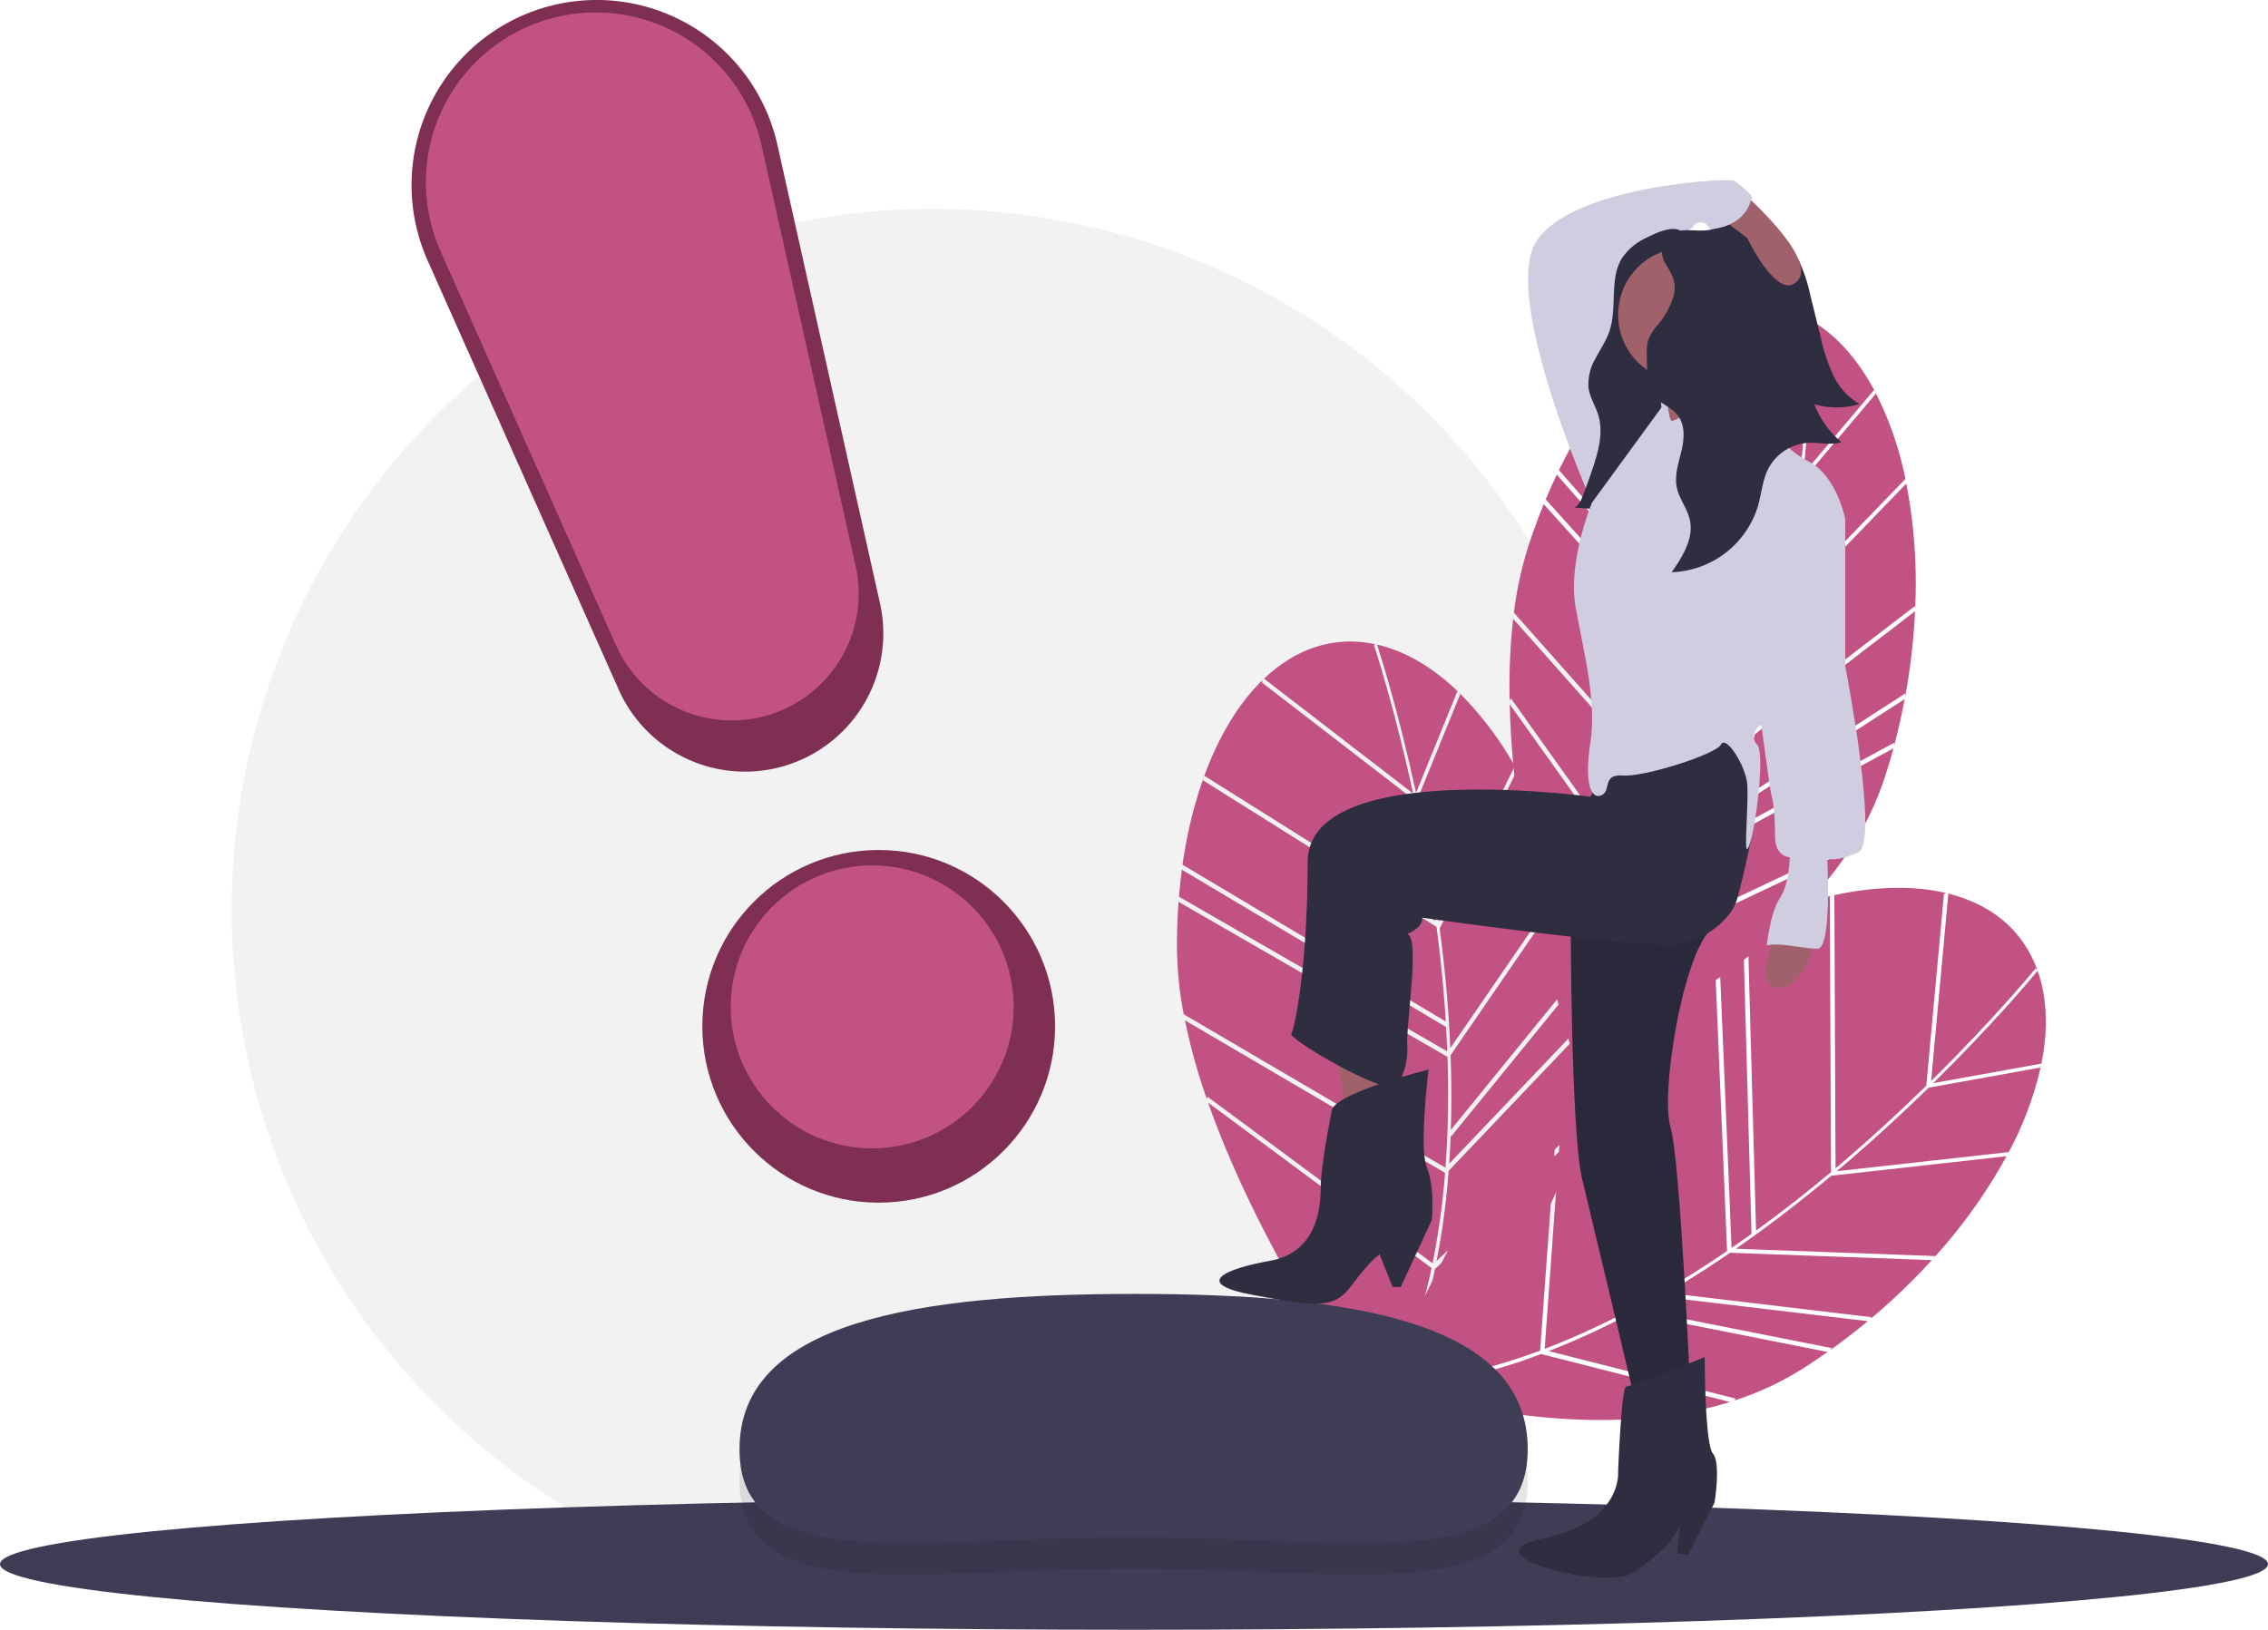 <svg xmlns="http://www.w3.org/2000/svg" width="579.739" height="416.654" viewBox="0 0 579.739 416.654">
  <defs>
    <style>
      .cls-1 {
        fill: #f2f2f2;
      }

      .cls-2 {
        fill: #c25283;
      }

      .cls-3 {
        fill: #6c63ff;
      }

      .cls-4 {
        fill: #3f3d56;
      }

      .cls-10, .cls-5 {
        opacity: 0.1;
      }

      .cls-6 {
        fill: #2f2e41;
      }

      .cls-7 {
        fill: #a0616a;
      }

      .cls-8 {
        fill: #d0cde1;
      }

      .cls-10, .cls-9 {
        fill: #7e3052;
      }
    </style>
  </defs>
  <g id="undraw_notify_88a4" transform="translate(0 -0.035)">
    <circle id="Ellipse_60" data-name="Ellipse 60" class="cls-1" cx="179.268" cy="179.268" r="179.268" transform="translate(59.232 53.435)"/>
    <path id="Path_267" data-name="Path 267" class="cls-2" d="M940.679,244.148l-18.7,22.174c-1.009,9.551-2.44,20.223-4.469,31.419l30.728-31.789.144.555a86.273,86.273,0,0,0-7.872-22.884Z" transform="translate(-461.208 -143.447)"/>
    <path id="Path_268" data-name="Path 268" class="cls-2" d="M926.365,248.208l18.117-21.479c-3.954-7.351-8.962-13.223-14.945-17.076-.311-.2-.625-.39-.938-.577C928.6,211.686,928.526,227.012,926.365,248.208Z" transform="translate(-465.423 -127.009)"/>
    <path id="Path_269" data-name="Path 269" class="cls-2" d="M930.277,404.709l.039.643q1.573-5.912,2.688-11.839l-44.561,28.771-.029-.293q-1.264,3.443-2.6,6.757Z" transform="translate(-446.128 -214.769)"/>
    <path id="Path_270" data-name="Path 270" class="cls-2" d="M944.123,319.744l.09.61a135.628,135.628,0,0,0-2.261-31.936l-31.313,32.395q-2.924,15.727-6.885,29.937Z" transform="translate(-454.664 -164.762)"/>
    <path id="Path_271" data-name="Path 271" class="cls-2" d="M819.191,244.779a113.247,113.247,0,0,0-11.956,19.444l51.61,58.914c2.125-8.263,3.838-16.276,5.217-23.749l-45.143-54.026Z" transform="translate(-408.738 -143.998)"/>
    <path id="Path_272" data-name="Path 272" class="cls-2" d="M800.279,290.483l.262-.591,53,58.8q.856-3.02,1.637-6.008l-51.8-59.131.266-.589Q801.886,286.6,800.279,290.483Z" transform="translate(-405.428 -162.169)"/>
    <path id="Path_273" data-name="Path 273" class="cls-2" d="M935.878,371.744l.063.629a161.957,161.957,0,0,0,2.5-21.69l-40.915,31.425q-2.7,9.46-5.839,18.167Z" transform="translate(-448.923 -194.39)"/>
    <path id="Path_274" data-name="Path 274" class="cls-2" d="M842,488.1A132.1,132.1,0,0,1,818.5,518.581c9.625-3.882,48.4-20.985,68.5-51.827Z" transform="translate(-414.1 -249.619)"/>
    <path id="Path_275" data-name="Path 275" class="cls-2" d="M784.039,354.407a156.69,156.69,0,0,0-.9,20.955l.323-.627,41.567,58.311a194.785,194.785,0,0,0,10.2-21Z" transform="translate(-397.25 -196.161)"/>
    <path id="Path_276" data-name="Path 276" class="cls-2" d="M900.24,244.252c2.332-22.933,2.207-38.913,2.2-39.143l.4-.161c-9.358-5.425-19.7-5.236-29.771-.414Z" transform="translate(-440.063 -123.118)"/>
    <path id="Path_277" data-name="Path 277" class="cls-2" d="M875.347,441.906c-.281.683-.56,1.37-.845,2.045a193.572,193.572,0,0,1-9.218,18.935l44.579-21.139.022.632a76.728,76.728,0,0,0,8.294-17.5q1.171-3.636,2.16-7.3Z" transform="translate(-436.358 -226.221)"/>
    <path id="Path_278" data-name="Path 278" class="cls-3" d="M875.52,280.537c2-11.07,3.408-21.617,4.4-31.057l-27.794-40.63.293-.555c-7.569,3.743-14.972,10.1-21.679,18.655Z" transform="translate(-419.924 -126.638)"/>
    <path id="Path_279" data-name="Path 279" class="cls-2" d="M824.471,453.937l-41.262-57.884c.994,41.959,15.321,86.739,16.245,89.587C809.362,476.766,817.609,465.856,824.471,453.937Z" transform="translate(-397.305 -215.978)"/>
    <path id="Path_280" data-name="Path 280" class="cls-2" d="M836.734,384.188l.043-.023a262.875,262.875,0,0,0,9.23-26.751l-53.129-58.947q-2.153,5.276-4,10.991a94.2,94.2,0,0,0-3.623,16.762Z" transform="translate(-398.278 -169.543)"/>
    <path id="Path_281" data-name="Path 281" class="cls-2" d="M994.693,572.8l-28.547,5.15c-6.869,6.712-14.778,14.019-23.481,21.348l43.942-4.885-.243.519a86.271,86.271,0,0,0,8.533-22.646Z" transform="translate(-473.178 -299.836)"/>
    <path id="Path_282" data-name="Path 282" class="cls-2" d="M989.756,554.778l27.653-4.988c1.643-8.184,1.532-15.9-.619-22.684-.112-.353-.233-.7-.355-1.043C1014.773,528.077,1004.939,539.832,989.756,554.778Z" transform="translate(-495.585 -277.839)"/>
    <path id="Path_283" data-name="Path 283" class="cls-2" d="M895.207,697.931l-.381.52q4.982-3.551,9.622-7.4l-52.67-6.262.164-.245q-3.17,1.845-6.312,3.547Z" transform="translate(-427.007 -353.246)"/>
    <path id="Path_284" data-name="Path 284" class="cls-2" d="M944.374,642.024l-.319.527a135.633,135.633,0,0,0,18.628-26.039L917.9,621.49q-12.283,10.248-24.4,18.666Z" transform="translate(-449.788 -320.877)"/>
    <path id="Path_285" data-name="Path 285" class="cls-2" d="M920.8,489.409a113.254,113.254,0,0,0-21.61,7.35l2.173,78.292c6.907-5.009,13.337-10.088,19.165-14.964l-.31-70.4Z" transform="translate(-452.491 -260.398)"/>
    <path id="Path_286" data-name="Path 286" class="cls-2" d="M883.987,507.574l.579-.288,3.314,79.093q2.585-1.78,5.093-3.583l-2.181-78.581.58-.284Q887.7,505.6,883.987,507.574Z" transform="translate(-445.258 -267.308)"/>
    <path id="Path_287" data-name="Path 287" class="cls-2" d="M912.233,680.05l-.353.524a161.955,161.955,0,0,0,15.76-15.11l-51.555-1.893Q867.976,669.139,860,673.84Z" transform="translate(-433.845 -343.269)"/>
    <path id="Path_288" data-name="Path 288" class="cls-2" d="M764.423,712.955a132.1,132.1,0,0,1-37.538,8.5c9.889,3.149,50.663,14.709,85.812,3.773Z" transform="translate(-370.505 -366.767)"/>
    <path id="Path_289" data-name="Path 289" class="cls-2" d="M818.847,545.049a156.683,156.683,0,0,0-14.06,15.564l.649-.277-5.177,71.422a194.821,194.821,0,0,0,21.25-9.668Z" transform="translate(-405.418 -286.873)"/>
    <path id="Path_290" data-name="Path 290" class="cls-2" d="M988.71,536.318c16.423-16.176,26.519-28.563,26.664-28.741l.408.129c-3.747-10.147-11.832-16.6-22.665-19.308Z" transform="translate(-495.088 -259.917)"/>
    <path id="Path_291" data-name="Path 291" class="cls-2" d="M823.345,692.962c-.652.347-1.305.7-1.956,1.036a193.524,193.524,0,0,1-19.177,8.7l47.817,12.152-.386.5a76.731,76.731,0,0,0,17.55-8.188q3.221-2.053,6.319-4.243Z" transform="translate(-406.348 -357.254)"/>
    <path id="Path_292" data-name="Path 292" class="cls-2" d="M941.831,557.294c8.6-7.252,16.413-14.475,23.2-21.11l4.508-49.02.58-.24c-8.217-1.945-17.975-1.769-28.6.541Z" transform="translate(-472.635 -258.58)"/>
    <path id="Path_293" data-name="Path 293" class="cls-2" d="M762.206,646.946l5.139-70.9c-26,32.951-43.524,76.577-44.628,79.36C736.009,654.892,749.319,651.749,762.206,646.946Z" transform="translate(-368.522 -301.623)"/>
    <path id="Path_294" data-name="Path 294" class="cls-2" d="M840.581,605.462l.047.009A262.88,262.88,0,0,0,864.8,590.754l-3.322-79.287q-5.023,2.69-10.091,5.914a94.2,94.2,0,0,0-13.482,10.6Z" transform="translate(-423.331 -270.894)"/>
    <path id="Path_295" data-name="Path 295" class="cls-2" d="M749.146,390.761,738.213,417.63c1.993,9.395,3.93,19.987,5.461,31.262l19.4-39.73.308.484a86.278,86.278,0,0,0-14.56-19.331Z" transform="translate(-375.896 -213.247)"/>
    <path id="Path_296" data-name="Path 296" class="cls-2" d="M728.488,404.874l10.59-26.027c-6.033-5.769-12.61-9.805-19.492-11.62-.358-.094-.715-.177-1.071-.259C719.328,369.449,723.992,384.048,728.488,404.874Z" transform="translate(-366.523 -202.138)"/>
    <path id="Path_297" data-name="Path 297" class="cls-2" d="M788.542,539.888l.236.6q-.332-6.109-1.1-12.091l-33.485,41.135-.119-.27q-.138,3.665-.383,7.23Z" transform="translate(-383.258 -278.95)"/>
    <path id="Path_298" data-name="Path 298" class="cls-2" d="M780.593,457.326l.274.552A135.634,135.634,0,0,0,768.846,428.2l-19.767,40.487q2.081,15.861,2.706,30.6Z" transform="translate(-381.066 -231.276)"/>
    <path id="Path_299" data-name="Path 299" class="cls-2" d="M629.03,432.012a113.249,113.249,0,0,0-5.36,22.187l67.293,40.076c-.533-8.515-1.381-16.665-2.379-24.2l-59.631-37.427Z" transform="translate(-321.393 -233.087)"/>
    <path id="Path_300" data-name="Path 300" class="cls-2" d="M621.825,483.734l.067-.643,68.579,39.541q-.12-3.137-.3-6.219L622.63,476.188l.071-.642Q622.152,479.541,621.825,483.734Z" transform="translate(-320.515 -253.802)"/>
    <path id="Path_301" data-name="Path 301" class="cls-2" d="M787.65,506.928l.254.579a161.965,161.965,0,0,0-4.326-21.4l-29.2,42.532q.361,9.83.063,19.082Z" transform="translate(-383.588 -258.827)"/>
    <path id="Path_302" data-name="Path 302" class="cls-2" d="M735.014,640.5a132.1,132.1,0,0,1-12.919,36.254c7.954-6.667,39.545-34.918,49.124-70.461Z" transform="translate(-368.226 -316.014)"/>
    <path id="Path_303" data-name="Path 303" class="cls-2" d="M624.847,550.225a156.669,156.669,0,0,0,5.62,20.208l.113-.7,57.555,42.607a194.8,194.8,0,0,0,3.21-23.124Z" transform="translate(-321.953 -289.336)"/>
    <path id="Path_304" data-name="Path 304" class="cls-2" d="M701.513,404.326c-4.871-22.531-9.929-37.69-10-37.907l.327-.275c-10.577-2.267-20.353,1.109-28.442,8.808Z" transform="translate(-340.296 -201.415)"/>
    <path id="Path_305" data-name="Path 305" class="cls-2" d="M750.624,590.034c-.056.736-.109,1.476-.172,2.206a193.522,193.522,0,0,1-2.914,20.857L783.4,579.215l.216.594A76.723,76.723,0,0,0,786.1,560.6q-.01-3.82-.2-7.609Z" transform="translate(-380.333 -290.654)"/>
    <path id="Path_306" data-name="Path 306" class="cls-2" d="M693.432,445.879c-1.522-11.146-3.44-21.612-5.411-30.9L649.03,384.933l.107-.618c-6.041,5.9-11.117,14.235-14.851,24.443Z" transform="translate(-326.445 -210.392)"/>
    <path id="Path_307" data-name="Path 307" class="cls-2" d="M693.246,632.65l-57.133-42.3c13.915,39.6,41.381,77.756,43.14,80.178C685.934,659.031,690.4,646.106,693.246,632.65Z" transform="translate(-327.314 -308.431)"/>
    <path id="Path_308" data-name="Path 308" class="cls-2" d="M689.561,560.387l.033-.035a262.888,262.888,0,0,0,.509-28.294l-68.748-39.638q-.417,5.683-.407,11.69a94.2,94.2,0,0,0,1.735,17.061Z" transform="translate(-320.098 -261.831)"/>
    <ellipse id="Ellipse_61" data-name="Ellipse 61" class="cls-4" cx="289.87" cy="16.774" rx="289.87" ry="16.774" transform="translate(0 383.142)"/>
    <path id="Path_309" data-name="Path 309" class="cls-5" d="M609.1,738.66c0,32.6-45.441,22.517-101.08,22.517s-100.4,10.084-100.4-22.517,45.435-39.691,101.074-39.691S609.1,706.06,609.1,738.66Z" transform="translate(-218.59 -360.112)"/>
    <path id="Path_310" data-name="Path 310" class="cls-4" d="M609.1,723.347c0,32.6-45.441,22.517-101.08,22.517s-100.4,10.084-100.4-22.517,45.435-39.691,101.074-39.691S609.1,690.746,609.1,723.347Z" transform="translate(-218.59 -352.826)"/>
    <path id="Path_311" data-name="Path 311" class="cls-6" d="M812.974,492.18s0,54.718,2.924,66.832,13.366,55.971,13.366,55.971l14.2-2.924s-2.506-58.06-5.012-66.414,2.924-42.605,10.025-50.124-3.342-12.113-3.342-12.113Z" transform="translate(-411.468 -257.543)"/>
    <path id="Path_312" data-name="Path 312" class="cls-5" d="M812.974,492.18s0,54.718,2.924,66.832,13.366,55.971,13.366,55.971l14.2-2.924s-2.506-58.06-5.012-66.414,2.924-42.605,10.025-50.124-3.342-12.113-3.342-12.113Z" transform="translate(-411.468 -257.543)"/>
    <path id="Path_313" data-name="Path 313" class="cls-6" d="M835.211,714.5s-18.8,7.519-20.049,7.519-2.089,21.72-2.089,21.72,1.253,12.949-19.214,17.126,16.29,13.366,22.973,8.772a55.564,55.564,0,0,0,9.607-7.936l2.506-4.177-.835,7.1,2.924.418,6.683-13.366s1.671-10.025-.418-12.531S835.211,714.5,835.211,714.5Z" transform="translate(-399.455 -367.502)"/>
    <path id="Path_314" data-name="Path 314" class="cls-7" d="M651.225,512.144l2.924,16.29,13.784-1.253-2.506-11.7Z" transform="translate(-309.868 -243.673)"/>
    <path id="Path_315" data-name="Path 315" class="cls-6" d="M755.634,418.419l-2.506,4.177s-72.262-10.025-72.262,16.708-3.342,42.605-4.177,43.858,21.72,14.619,26.733,13.784a17.417,17.417,0,0,0,2.924-10.442c-.418-5.848,3.341-27.568,0-28.821,0,0,4.177-1.671,3.759-4.177,0,0,58.9,8.354,66.414,6.683s12.531-7.1,13.784-10.442,3.937-16.376,3.937-16.376l-.6-22.052-6.683-7.936-10.025-1.253-15.455,9.607Z" transform="translate(-346.61 -218.868)"/>
    <path id="Path_316" data-name="Path 316" class="cls-7" d="M910.432,508.909s-5.848,13.366.835,13.366,9.189-11.7,9.189-11.7Z" transform="translate(-456.715 -269.677)"/>
    <path id="Path_317" data-name="Path 317" class="cls-8" d="M810.588,225.406,808.5,222.9s-23.391-52.63-14.2-66.832,49.288-16.29,50.541-15.455,5.012,3.759,4.595,4.595-8.772,2.924-5.848,7.936c0,0-4.177,1.253-5.012-.418s-3.342-2.089-4.177-.418-14.2,5.43-14.2,6.683-2.088,7.519-4.177,8.354.418,13.366,4.595,16.708,7.1,12.531,7.1,12.531l-2.089,18.8Z" transform="translate(-401.564 -94.358)"/>
    <path id="Path_318" data-name="Path 318" class="cls-6" d="M833.339,166.448a15.06,15.06,0,0,0-6.49,5.456c-3.084,5.239-1.114,12.406-3.025,18.3-.815,2.513-2.3,4.672-3.523,6.969a13.118,13.118,0,0,0-1.9,7.57c.315,2.6,1.843,4.8,2.564,7.294,1.242,4.292,0,8.946-1.405,13.177q-1.152,3.475-2.45,6.886c-.5,1.319-1.1,2.733-2.257,3.369l9.885.811c2.873.236,6.048.375,8.306-1.619a9.585,9.585,0,0,0,2.163-3.092c2.231-4.66,2.592-10.154,2.335-15.428s-1.081-10.515-1.036-15.8a16.056,16.056,0,0,1,.693-5.123,28.912,28.912,0,0,1,1.857-3.758c2.253-4.344,3.184-9.359,4.082-14.276.616-3.372,1.6-8.256-.163-11.424S835.715,165.238,833.339,166.448Z" transform="translate(-412.361 -105.687)"/>
    <circle id="Ellipse_62" data-name="Ellipse 62" class="cls-7" cx="17.126" cy="17.126" r="17.126" transform="translate(413.619 63.381)"/>
    <path id="Path_319" data-name="Path 319" class="cls-7" d="M856,229.82s2.715,10.651,1.044,16.081,22.765-7.31,22.765-7.31-7.519-10.025-7.519-13.366Z" transform="translate(-431.943 -134.693)"/>
    <path id="Path_320" data-name="Path 320" class="cls-8" d="M867.607,253.314s-5.43-4.177-5.43-6.265-3.759-6.683-3.759-6.683-17.961,9.189-18.8,9.189-1.253-5.43-1.253-5.43l-19.214,26.315s-6.266,15.037-4.177,26.733,5.43,23.809,3.759,34.669.418,14.619,2.924,13.366,0-5.43,5.43-5.012,23.809-5.43,25.062-7.936,6.266,5.43,6.683,10.025-.835,17.126,0,16.708,2.089-7.519,2.506-10.86,1.671-14.2,0-15.873-.418-4.177.835-5.012,21.72-52.63,21.72-52.63-2.088-10.86-9.189-14.619S867.607,253.314,867.607,253.314Z" transform="translate(-412.219 -141.898)"/>
    <path id="Path_321" data-name="Path 321" class="cls-8" d="M920.068,292.161l6.683,7.1v37.593s8.772,45.111,3.342,47.618-7.936,1.671-7.936,1.671,1.253,22.973-2.506,22.973-9.607-1.671-12.949-.835c0,0,.835-8.354,3.342-12.113s2.506-10.442,2.506-10.442-3.759,0-3.759-5.43-.418-8.772-.835-10.025-3.342-23.391-3.342-23.391Z" transform="translate(-455.072 -166.544)"/>
    <path id="Path_322" data-name="Path 322" class="cls-6" d="M856.195,162.358c2.891-1.838,6.725-.447,10.083-1.124,3.65-.736,6.693-3.92,10.412-3.739,3.094.151,5.537,2.59,7.54,4.953a34.938,34.938,0,0,1,4.8,6.88,41.91,41.91,0,0,1,2.855,8.757l2.47,10.021a50.531,50.531,0,0,0,3.205,9.973,16.96,16.96,0,0,0,6.861,7.717,20.185,20.185,0,0,1-11.541.037,23.67,23.67,0,0,0,6.948,9.716c-2.786.85-5.788-.007-8.695.178a12.34,12.34,0,0,0-10,6.554c-1.518,2.96-1.752,6.391-2.658,9.592a23.924,23.924,0,0,1-22.055,16.917c2.784-4.013,5.707-8.671,4.628-13.435-.652-2.879-2.705-5.3-3.314-8.185-.651-3.088.425-6.237,1.157-9.306s1.034-6.594-.868-9.111c-2.017-2.669-6.066-3.55-7.367-6.632a9.458,9.458,0,0,1-.513-3.559l-.083-5.493a11.622,11.622,0,0,1,.29-3.43,12.247,12.247,0,0,1,2.354-3.916,20.89,20.89,0,0,0,4.215-7.576c.841-3.435-.464-5.566-2.137-8.346C853.34,167.4,853.684,163.954,856.195,162.358Z" transform="translate(-429.106 -102.463)"/>
    <path id="Path_323" data-name="Path 323" class="cls-7" d="M890.2,146.335s19.214,16.708,14.2,22.556-12.949-10.86-12.949-10.86l-8.354-6.265Z" transform="translate(-444.835 -97.156)"/>
    <path id="Path_324" data-name="Path 324" class="cls-6" d="M695.127,574.251s-22.138,5.43-24.644,10.025c0,0-2.924,14.2-2.924,20.05s-1.253,16.708-12.949,18.8-20.049,5.848-4.177,8.772,20.467,3.759,25.062-2.506,7.1-7.936,7.1-7.936l3.342,8.354h2.088l7.936-17.126s.835-8.354-1.253-13.366S695.127,574.251,695.127,574.251Z" transform="translate(-329.961 -300.768)"/>
    <path id="Path_325" data-name="Path 325" class="cls-8" d="M890.411,145.712s-.639,6.683-9.718,7.936l-1.978-6.265,6.266-5.43Z" transform="translate(-442.75 -95.071)"/>
    <circle id="Ellipse_63" data-name="Ellipse 63" class="cls-9" cx="45.079" cy="45.079" r="45.079" transform="translate(179.533 217.34)"/>
    <path id="Path_326" data-name="Path 326" class="cls-9" d="M344.184,248.016h0a35.341,35.341,0,0,1-43.526-19.13L251.794,119.148a47.319,47.319,0,0,1,28.177-64.11h0A47.32,47.32,0,0,1,341.2,89.567l26.231,117.226a35.341,35.341,0,0,1-23.247,41.223Z" transform="translate(-142.499 -52.545)"/>
    <circle id="Ellipse_64" data-name="Ellipse 64" class="cls-10" cx="45.079" cy="45.079" r="45.079" transform="translate(179.533 217.34)"/>
    <path id="Path_327" data-name="Path 327" class="cls-10" d="M344.184,248.016h0a35.341,35.341,0,0,1-43.526-19.13L251.794,119.148a47.319,47.319,0,0,1,28.177-64.11h0A47.32,47.32,0,0,1,341.2,89.567l26.231,117.226a35.341,35.341,0,0,1-23.247,41.223Z" transform="translate(-142.499 -52.545)"/>
    <circle id="Ellipse_65" data-name="Ellipse 65" class="cls-2" cx="36.168" cy="36.168" r="36.168" transform="translate(186.777 221.281)"/>
    <path id="Path_328" data-name="Path 328" class="cls-2" d="M343.212,237.973h0a32.426,32.426,0,0,1-39.936-17.552L258.442,119.733A43.417,43.417,0,0,1,284.3,60.91h0a43.417,43.417,0,0,1,56.179,31.681L364.542,200.15a32.426,32.426,0,0,1-21.33,37.823Z" transform="translate(-145.823 -55.436)"/>
  </g>
</svg>
